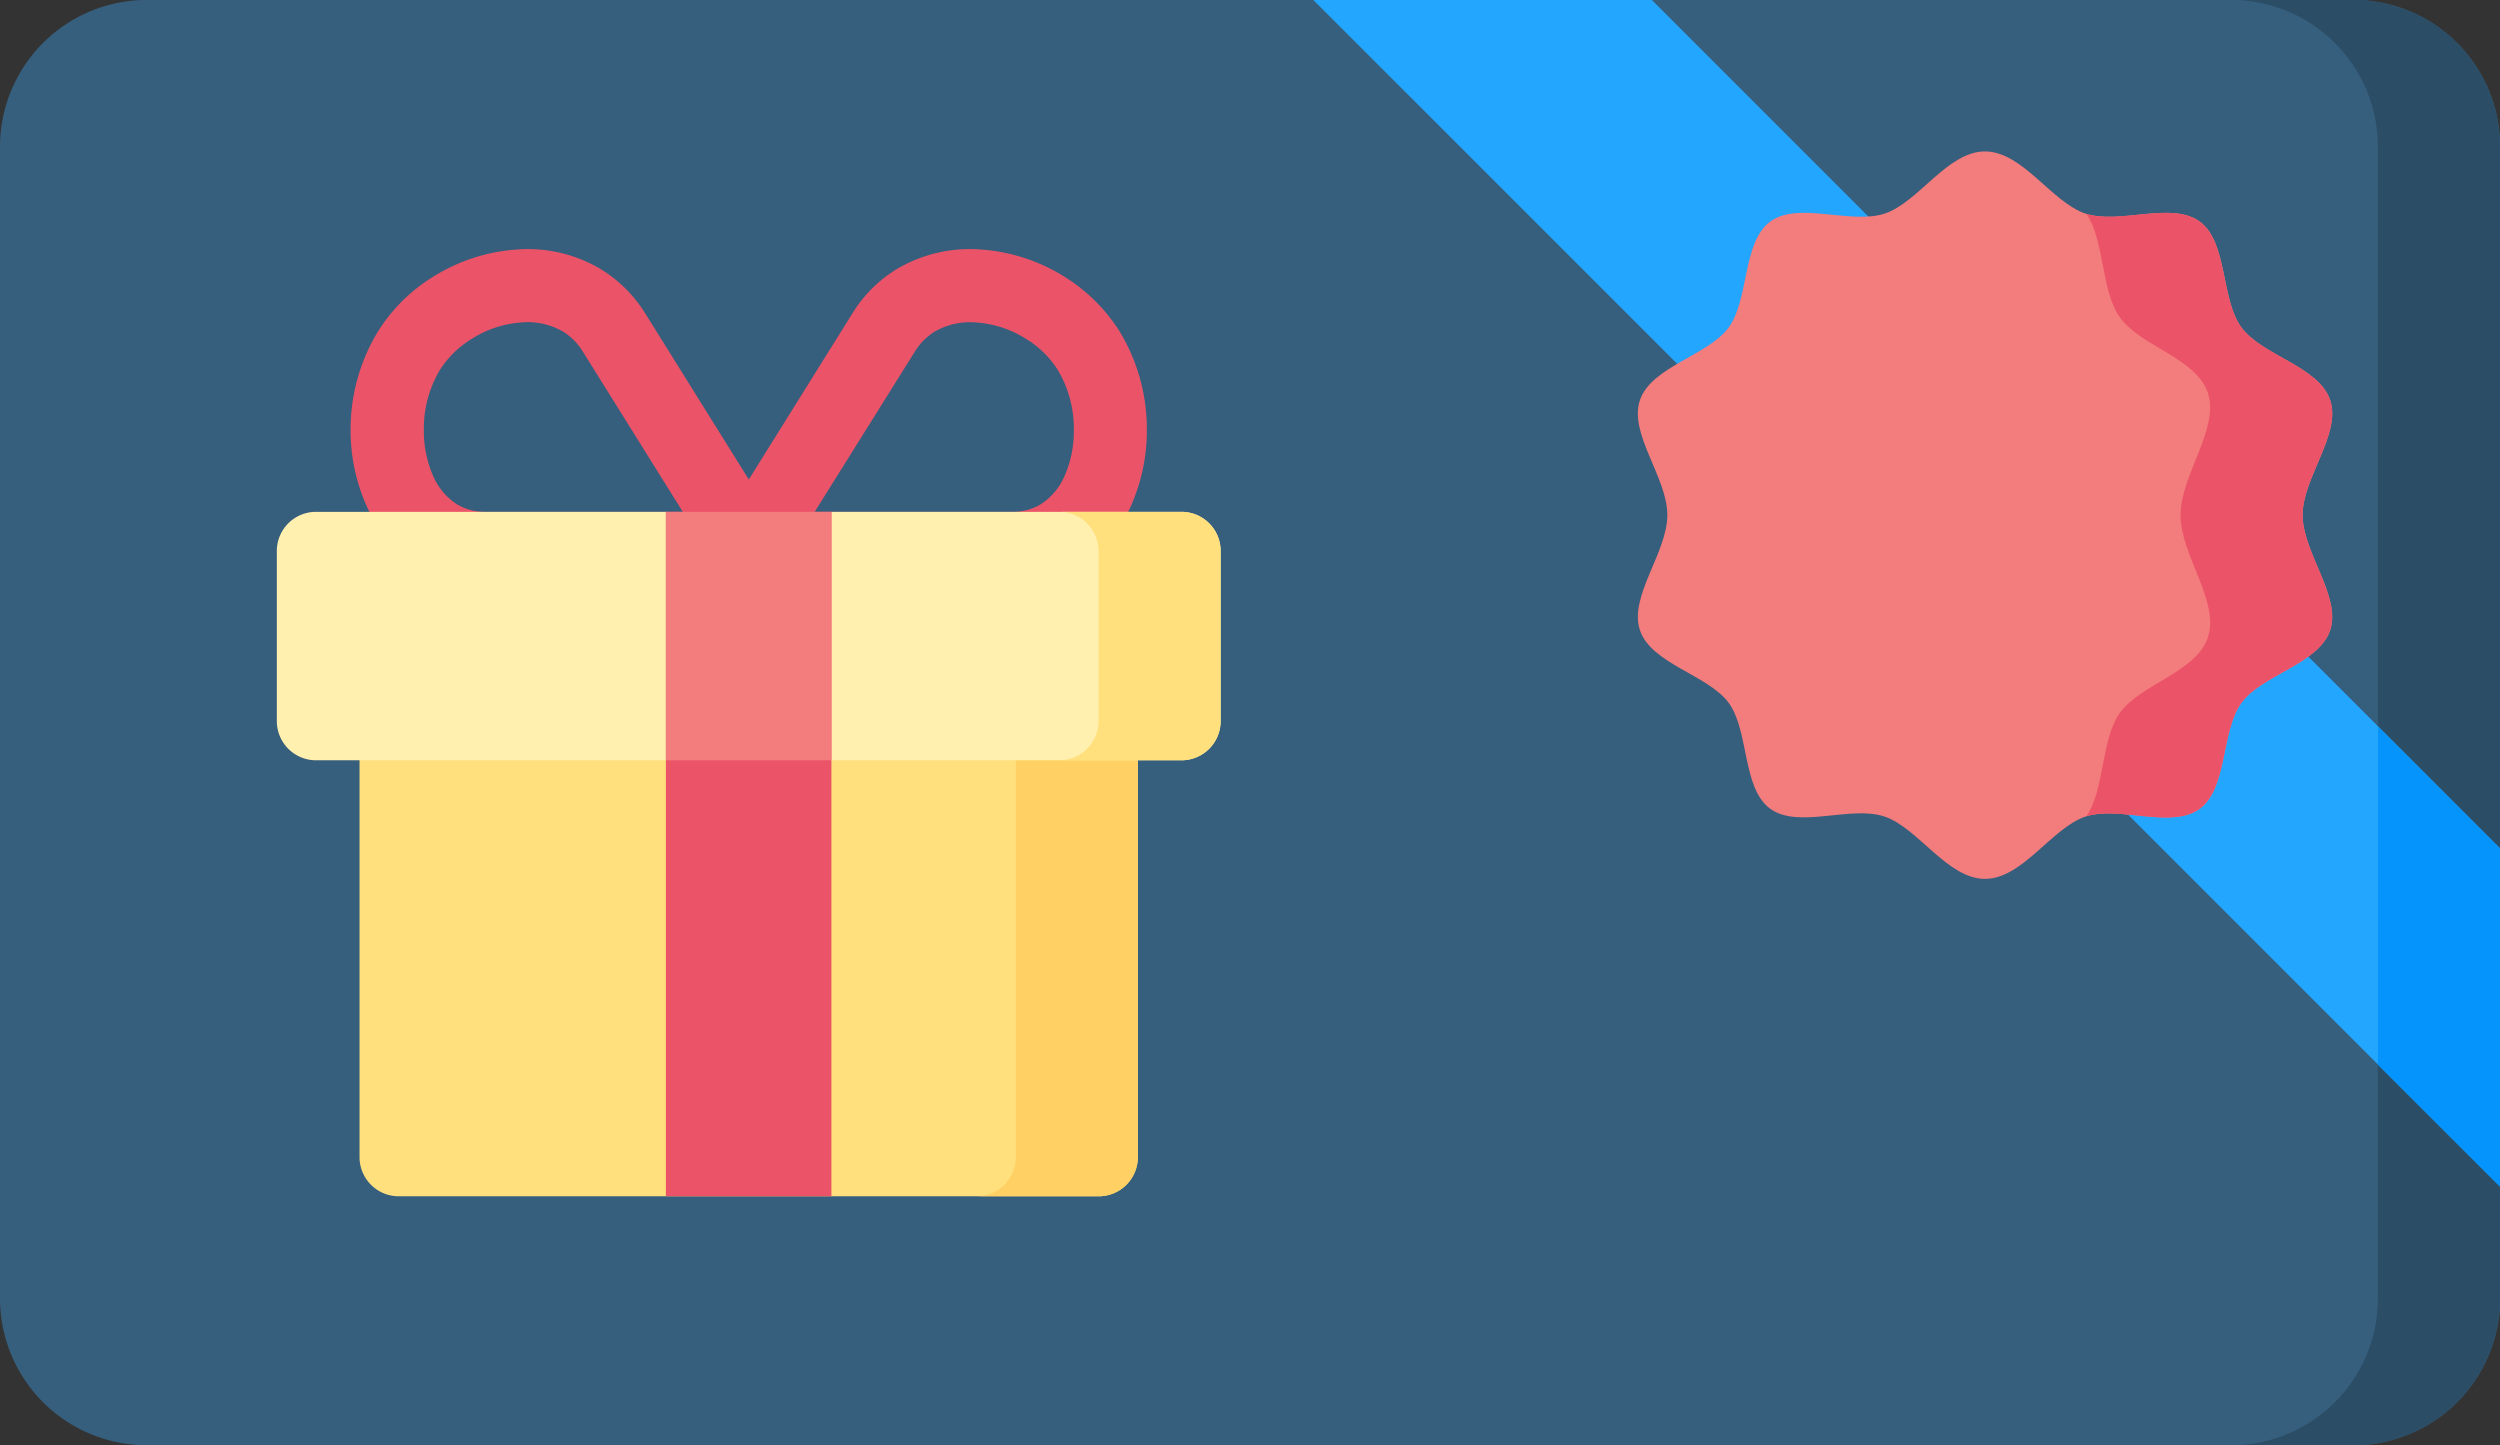 <svg xmlns="http://www.w3.org/2000/svg" width="73.847" height="42.692" viewBox="0 0 73.847 42.692"><rect x="0" y="0" width="73.847" height="42.692" fill="#333333" stroke="none"/><defs><style>.a{fill:#365e7d;}.a,.b,.c,.d,.e,.f,.g,.h,.j{fill-rule:evenodd;}.b{fill:#2b4d66;}.c{fill:#22a6fe;}.d{fill:#0593fc;}.e{fill:#f37c7c;}.f,.i{fill:#eb5468;}.g{fill:#ffe07d;}.h{fill:#ffd064;}.j{fill:#fff0af;}</style></defs><path class="a" d="M4.326,108h65.2a4.338,4.338,0,0,1,4.326,4.326v34.041a4.338,4.338,0,0,1-4.326,4.326H4.326A4.338,4.338,0,0,1,0,146.368V112.328A4.338,4.338,0,0,1,4.326,108Z" transform="translate(0 -108.002)"/><path class="b" d="M457.007,108h3.606a4.338,4.338,0,0,1,4.326,4.326v34.041a4.338,4.338,0,0,1-4.326,4.326h-3.606a4.338,4.338,0,0,0,4.326-4.326V112.328A4.338,4.338,0,0,0,457.007,108Z" transform="translate(-391.092 -108.002)"/><path class="c" d="M268.954,108h10l25.058,25.062v9.992Z" transform="translate(-230.162 -108.002)"/><path class="d" d="M487,256.766l3.606,3.606v9.992l-3.606-3.6Z" transform="translate(-416.758 -235.31)"/><path class="e" d="M345.681,139.013c1.112,0,1.967,1.5,2.968,1.836s2.543-.376,3.377.237.617,2.294,1.231,3.128,2.285,1.145,2.621,2.147-.814,2.281-.814,3.393,1.145,2.4.814,3.4-2.011,1.312-2.621,2.146-.4,2.515-1.231,3.128-2.38-.1-3.377.233-1.856,1.84-2.968,1.84-1.967-1.5-2.964-1.84-2.547.376-3.381-.233-.617-2.3-1.227-3.128-2.29-1.149-2.621-2.146.81-2.286.81-3.4-1.145-2.4-.81-3.393,2.011-1.317,2.621-2.147.4-2.518,1.227-3.128,2.38.094,3.381-.237S344.569,139.013,345.681,139.013Z" transform="translate(-287.047 -134.54)"/><path class="f" d="M427.3,151.619c1,.311,2.523-.376,3.348.229s.617,2.294,1.231,3.128,2.286,1.145,2.621,2.147-.814,2.281-.814,3.393,1.145,2.4.814,3.4-2.011,1.312-2.621,2.146-.4,2.515-1.231,3.128-2.351-.086-3.348.225c.536-.781.433-2.257.973-3.034.609-.879,2.285-1.214,2.621-2.269s-.814-2.416-.814-3.594,1.145-2.535.814-3.59-2.012-1.39-2.621-2.273C427.733,153.875,427.836,152.4,427.3,151.619Z" transform="translate(-365.67 -145.302)"/><path class="g" d="M74.8,254.807h20.68a1.157,1.157,0,0,0,1.153-1.153v-14.24a1.158,1.158,0,0,0-1.153-1.157H74.8a1.159,1.159,0,0,0-1.157,1.157v14.24a1.158,1.158,0,0,0,1.157,1.153Z" transform="translate(-63.023 -219.47)"/><path class="h" d="M200.043,254.807h3.606a1.157,1.157,0,0,0,1.153-1.153v-14.24a1.158,1.158,0,0,0-1.153-1.157h-3.606a1.158,1.158,0,0,1,1.153,1.157v14.24A1.157,1.157,0,0,1,200.043,254.807Z" transform="translate(-171.191 -219.47)"/><path class="i" d="M85.513,166.782h5.822a1.594,1.594,0,0,0,.859-.225,1.877,1.877,0,0,0,.7-.834,3.259,3.259,0,0,0,.274-1.357,3.383,3.383,0,0,0-.474-1.774,2.853,2.853,0,0,0-.94-.92,3.154,3.154,0,0,0-1.447-.482,2.089,2.089,0,0,0-1.259.274,1.832,1.832,0,0,0-.581.593Zm-1.946,2.163H75.794a3.7,3.7,0,0,1-1.987-.552,4.025,4.025,0,0,1-1.525-1.774,5.473,5.473,0,0,1-.478-2.253,5.557,5.557,0,0,1,.806-2.907,5.042,5.042,0,0,1,1.635-1.623,5.344,5.344,0,0,1,2.433-.8,4.217,4.217,0,0,1,2.543.593,4.022,4.022,0,0,1,1.284,1.288l3.062,4.91,3.062-4.91a3.971,3.971,0,0,1,1.28-1.288,4.23,4.23,0,0,1,2.547-.593,5.342,5.342,0,0,1,2.433.8,5.122,5.122,0,0,1,1.635,1.623,5.553,5.553,0,0,1,.8,2.907,5.472,5.472,0,0,1-.474,2.253,4.05,4.05,0,0,1-1.525,1.774,3.715,3.715,0,0,1-1.991.552Zm-7.772-2.163h5.822l-2.948-4.726a1.793,1.793,0,0,0-.581-.593,2.081,2.081,0,0,0-1.259-.274,3.139,3.139,0,0,0-1.443.482,2.9,2.9,0,0,0-.944.92,3.383,3.383,0,0,0-.474,1.774,3.326,3.326,0,0,0,.274,1.357,1.885,1.885,0,0,0,.7.834A1.591,1.591,0,0,0,75.794,166.782Z" transform="translate(-61.448 -151.663)"/><path class="j" d="M57.847,220.168H83.421a1.158,1.158,0,0,0,1.153-1.157v-5.029a1.157,1.157,0,0,0-1.153-1.153H73.081l-2.371.36-2.519-.36H57.847a1.157,1.157,0,0,0-1.153,1.153v5.029a1.158,1.158,0,0,0,1.153,1.157Z" transform="translate(-48.517 -197.71)"/><path class="g" d="M216.995,220.168H220.6a1.158,1.158,0,0,0,1.153-1.157v-5.029a1.157,1.157,0,0,0-1.153-1.153h-3.606a1.157,1.157,0,0,1,1.153,1.153v5.029A1.158,1.158,0,0,1,216.995,220.168Z" transform="translate(-185.698 -197.71)"/><path class="f" d="M136.4,212.828h4.89v20.218H136.4Z" transform="translate(-116.731 -197.709)"/><path class="e" d="M136.4,212.828h4.89v7.339H136.4Z" transform="translate(-116.731 -197.709)"/></svg>